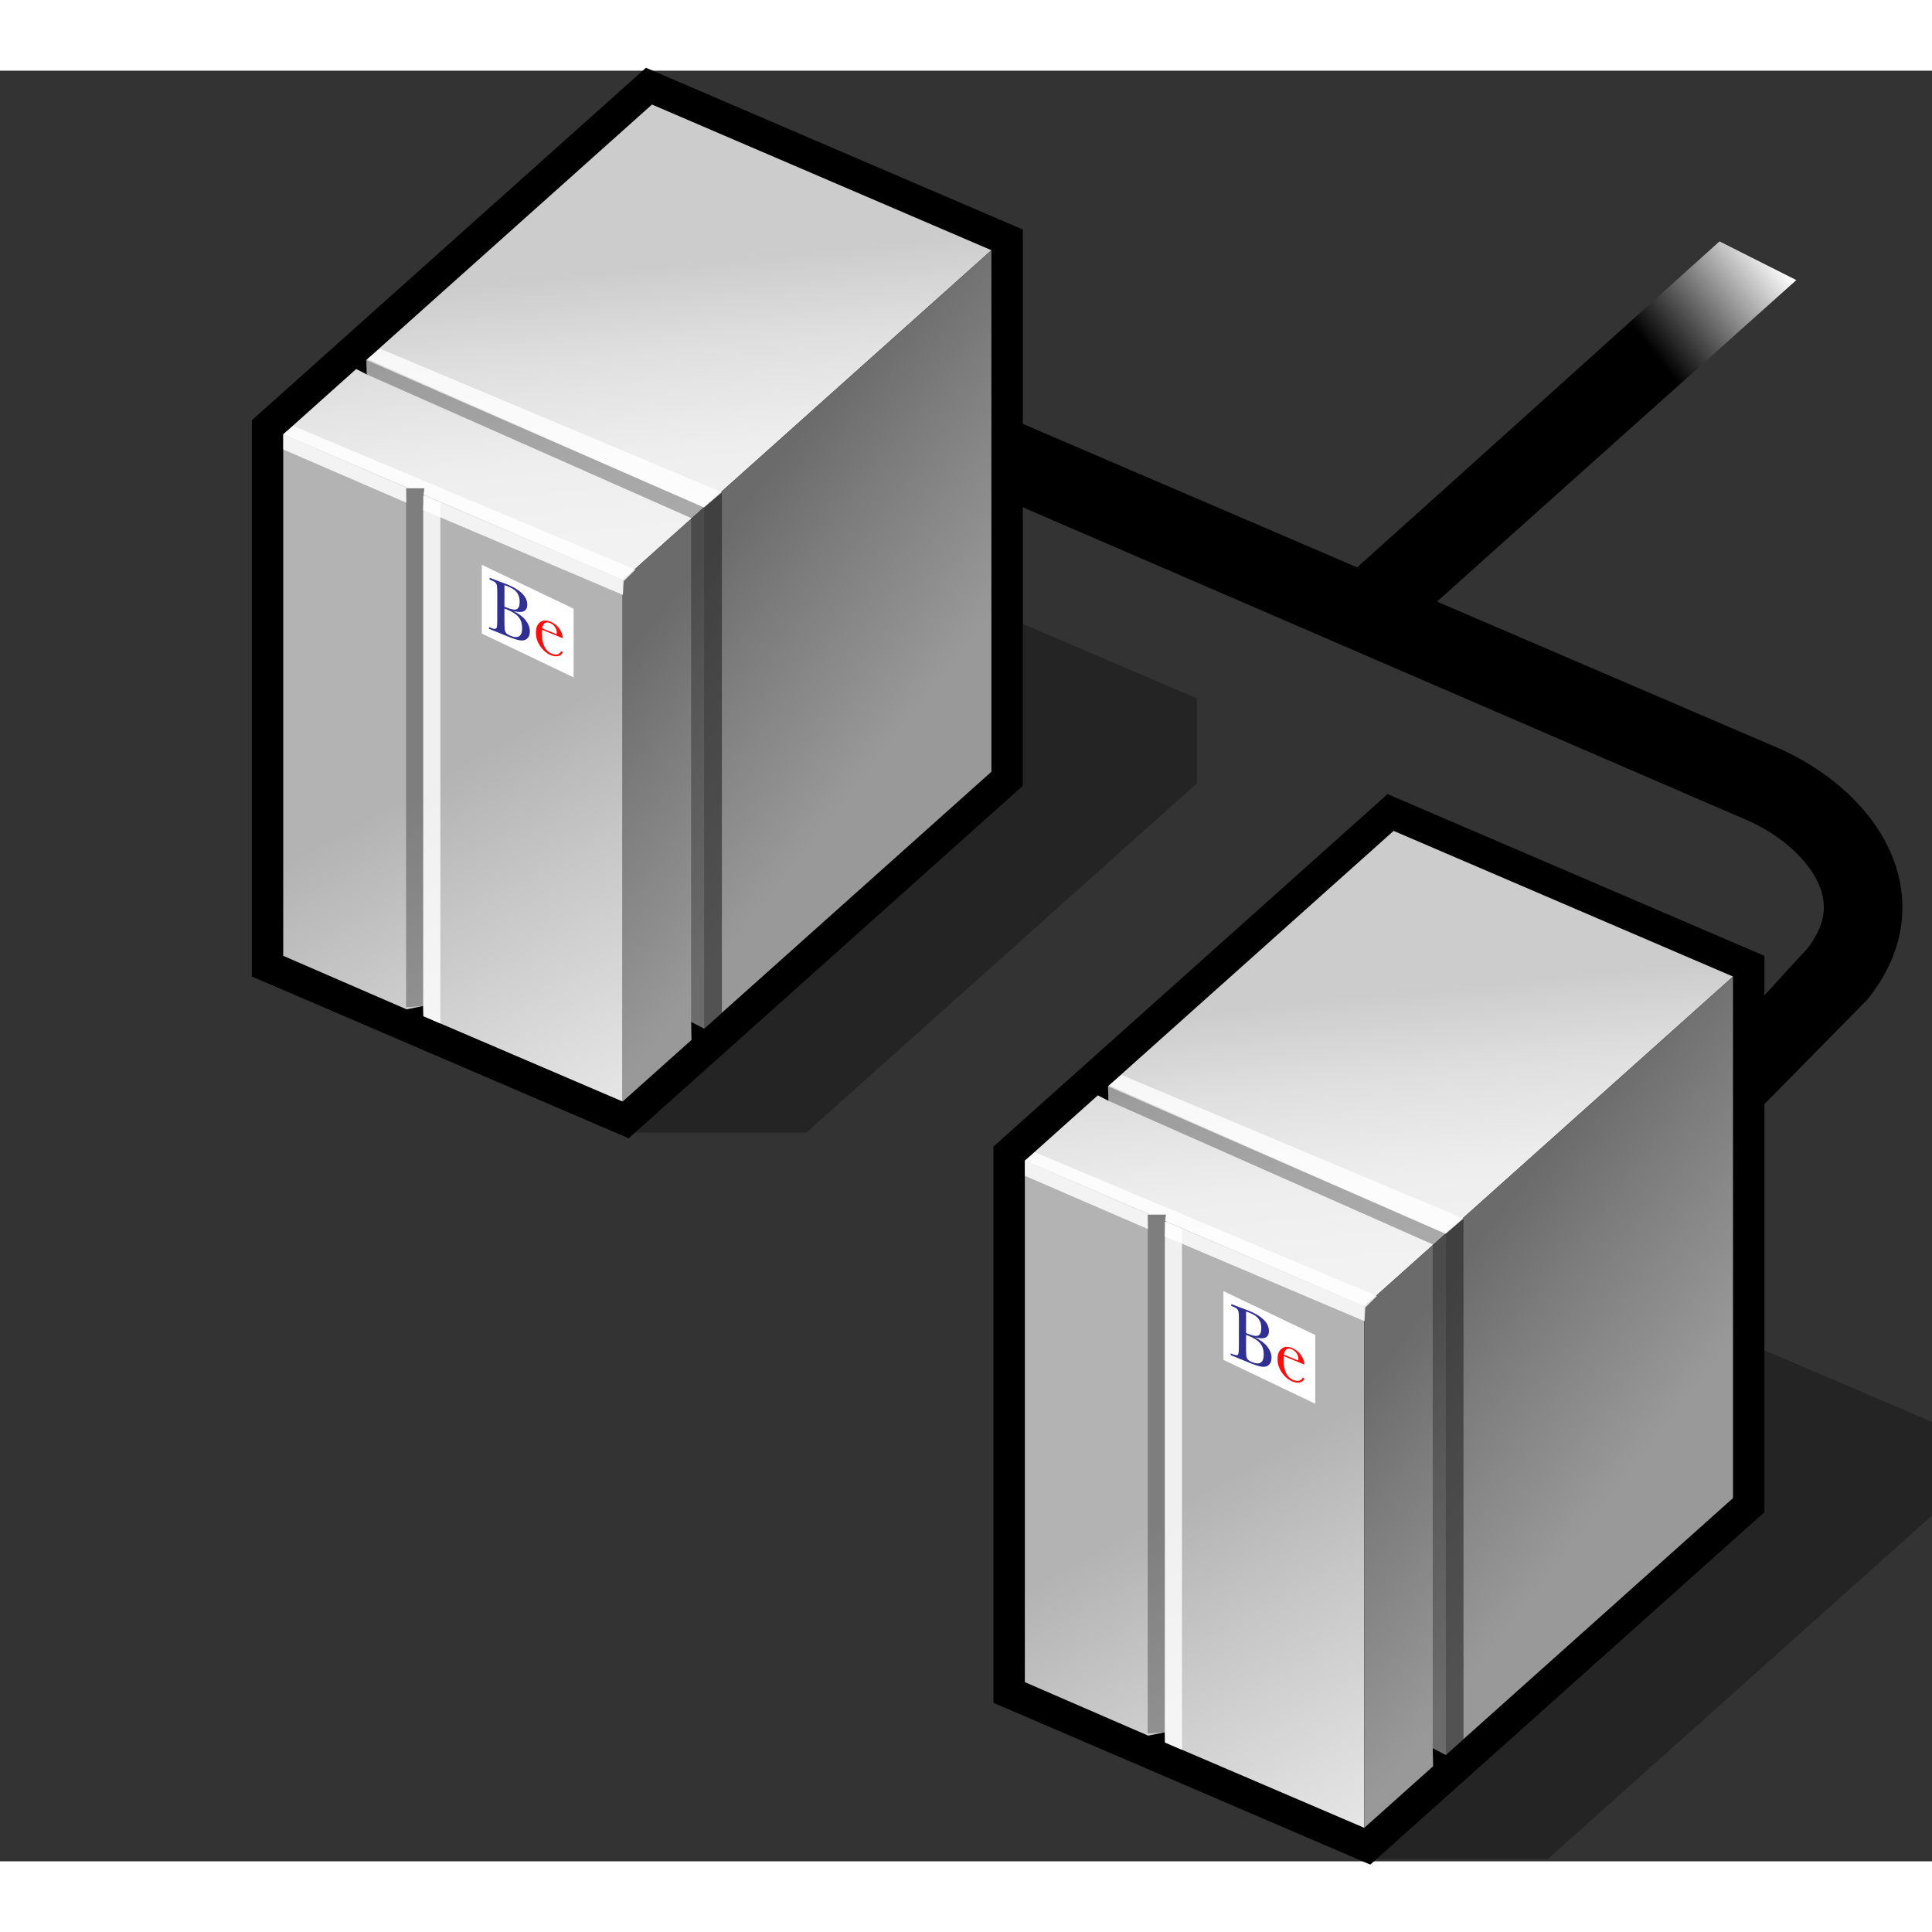 <?xml version="1.0" encoding="UTF-8" standalone="no"?>
<!-- Created with Sodipodi ("http://www.sodipodi.com/") -->
<svg
   xmlns:dc="http://purl.org/dc/elements/1.1/"
   xmlns:cc="http://web.resource.org/cc/"
   xmlns:rdf="http://www.w3.org/1999/02/22-rdf-syntax-ns#"
   xmlns:svg="http://www.w3.org/2000/svg"
   xmlns="http://www.w3.org/2000/svg"
   xmlns:sodipodi="http://sodipodi.sourceforge.net/DTD/sodipodi-0.dtd"
   xmlns:inkscape="http://www.inkscape.org/namespaces/inkscape"
   width="48pt"
   height="48pt"
   viewBox="0.237 0.185 123 114"
   overflow="visible"
   enable-background="new 0.237 0.185 123 114"
   xml:space="preserve"
   id="svg153"
   sodipodi:version="0.32"
   sodipodi:docname="network.svg"
   sodipodi:docbase="/home/joss/deb/pkg-gnome/packages/experimental/gnome-themes-extras/icons/Wasp/scalable/apps"
   inkscape:version="0.45"
   inkscape:output_extension="org.inkscape.output.svg.inkscape"
   sodipodi:modified="true"><rect x="0.237" y="0.185" width="123" height="114" fill="#333333" stroke="none"/>
  <defs
   id="defs269" />
  <sodipodi:namedview
   id="base"
   inkscape:zoom="6.3166667"
   inkscape:cx="30"
   inkscape:cy="29.920844"
   inkscape:window-width="794"
   inkscape:window-height="588"
   inkscape:window-x="159"
   inkscape:window-y="377"
   inkscape:current-layer="Layer_1_2_" />
  <g
   id="Layer_1_2_">
    <path
   d="M16.27,22.44v35.415l23.992,10.299l25.092-22.44V10.297L41.361,0L16.27,22.44z"
   id="path155" />
    <path
   d="M121.068,51.286c-1.066-4.019-4.789-6.82-7.918-8.101c0.018,0.007-10.301-4.422-21.435-9.202l19.229-17.268l-4.729-2.397    l-19.569,17.49c-11.378-4.884-22.108-9.49-22.108-9.49l-0.293,5.184l46.971,20.294c2.533,1.038,4.535,2.949,5.018,4.772    c0.078,0.292,0.117,0.583,0.117,0.874c0,0.858-0.35,1.721-1.03,2.611c-0.311,0.311-3.557,3.889-3.557,3.889v6.854l7.363-7.478    l0.095-0.12C121.656,56.083,121.569,53.176,121.068,51.286z"
   id="path156" />
    <linearGradient
   id="XMLID_1_"
   gradientUnits="userSpaceOnUse"
   x1="113.552"
   y1="12.322"
   x2="105.785"
   y2="18.49">
      <stop
   offset="0"
   style="stop-color:#FFFFFF"
   id="stop158" />
      <stop
   offset="1"
   style="stop-color:#000000"
   id="stop159" />
      
      
      
    </linearGradient>
    <path
   fill="url(#XMLID_1_)"
   d="M91.716,33.983L114.6,13.517l-4.891-2.464L86.647,31.808L91.716,33.983z"
   id="path163" />
    <path
   d="M16.535,22.599v35.026L40.215,67.8l24.873-22.246V10.526L41.408,0.354L16.535,22.599z"
   id="path164" />
    <path
   opacity="0.3"
   d="M65.088,45.555L40.215,67.8h11.35l24.873-22.246v-5.408l-11.456-4.896L65.088,45.555z"
   id="path165" />
    <linearGradient
   id="XMLID_2_"
   gradientUnits="userSpaceOnUse"
   x1="42.04"
   y1="29.752"
   x2="40.342"
   y2="12.779">
      <stop
   offset="0"
   style="stop-color:#F2F2F2"
   id="stop167" />
      <stop
   offset="0.312"
   style="stop-color:#EEEEEE"
   id="stop168" />
      <stop
   offset="0.665"
   style="stop-color:#E0E0E0"
   id="stop169" />
      <stop
   offset="1"
   style="stop-color:#CCCCCC"
   id="stop170" />
      
      
      
    </linearGradient>
    <path
   fill="url(#XMLID_2_)"
   d="M39.879,32.612L18.27,23.334l4.646-4.156l0.675,0.347l-0.029-0.924l18.183-16.26l21.609,9.274    L39.879,32.612z"
   id="path174" />
    <linearGradient
   id="XMLID_3_"
   gradientUnits="userSpaceOnUse"
   x1="40.655"
   y1="65.381"
   x2="29.098"
   y2="44.615">
      <stop
   offset="0"
   style="stop-color:#E6E6E6"
   id="stop176" />
      <stop
   offset="0.621"
   style="stop-color:#C7C7C7"
   id="stop177" />
      <stop
   offset="1"
   style="stop-color:#B3B3B3"
   id="stop178" />
      
      
      
    </linearGradient>
    <path
   fill="url(#XMLID_3_)"
   d="M39.879,65.813l-12.688-5.434l-0.018-0.647l-1.051,0.211l-7.853-3.406V23.334l7.844,3.403    l1.148,0.026l-0.067,0.443l12.684,5.405V65.813z"
   id="path182" />
    <path
   opacity="0.3"
   d="M27.173,59.732L26.09,59.81v-33.04l1.171-0.007l-0.088,0.479V59.732z"
   id="path183" />
    <path
   opacity="0.8"
   fill="#FFFFFF"
   d="M28.274,60.85l-1.083-0.471V27.204l1.083,0.47V60.85z"
   id="path184" />
    <linearGradient
   id="XMLID_4_"
   gradientUnits="userSpaceOnUse"
   x1="57.012"
   y1="42.94"
   x2="43.835"
   y2="32.619">
      <stop
   offset="0"
   style="stop-color:#999999"
   id="stop186" />
      <stop
   offset="0.684"
   style="stop-color:#7B7B7B"
   id="stop187" />
      <stop
   offset="1"
   style="stop-color:#6B6B6B"
   id="stop188" />
      
      
      
    </linearGradient>
    <path
   fill="url(#XMLID_4_)"
   d="M63.354,44.819l-18.284,16.35l-0.833-0.429l0.025,1.151l-4.383,3.921V32.612l23.475-20.997V44.819z    "
   id="path192" />
    <path
   opacity="0.8"
   fill="#FFFFFF"
   d="M23.632,18.541l21.429,9.455l1.135-0.971l-21.776-9.146L23.632,18.541z"
   id="path193" />
    <path
   opacity="0.6"
   fill="#242424"
   d="M45.061,27.996v33.207l1.135-1.014V27.025L45.061,27.996z"
   id="path194" />
    <path
   opacity="0.84"
   fill="#FFFFFF"
   d="M18.27,23.334l0.004,0.967l7.832,3.39l-0.015-0.92l1.171-0.007l-0.088,1.391l12.721,5.404    l0.048-0.876l0.741-0.731l-21.776-9.145L18.27,23.334z"
   id="path195" />
    <path
   opacity="0.3"
   d="M23.59,19.525l20.646,9.141v32.075l0.824,0.421V27.996L23.56,18.6L23.59,19.525z"
   id="path196" />
    <path
   fill="#FFFFFF"
   d="M36.756,38.812l-5.844-2.793v-4.375l5.844,2.793V38.812z"
   id="path197" />
    <g
   id="g198">
      <path
   fill="#302F92"
   d="M32.921,34.588c0.356,0.172,0.621,0.373,0.793,0.601c0.173,0.228,0.258,0.46,0.258,0.696     c0,0.206-0.059,0.358-0.176,0.46c-0.118,0.101-0.268,0.137-0.452,0.108c-0.183-0.029-0.428-0.106-0.736-0.231l-1.234-0.502     v-0.112l0.121,0.049c0.135,0.055,0.228,0.076,0.279,0.061c0.052-0.014,0.085-0.056,0.099-0.125     c0.014-0.068,0.021-0.239,0.021-0.511l0.002-1.587c0-0.264-0.007-0.438-0.022-0.521c-0.015-0.083-0.045-0.148-0.093-0.197     c-0.047-0.048-0.151-0.104-0.311-0.17l-0.061-0.024V32.47l0.518,0.195l0.589,0.221c0.86,0.35,1.29,0.781,1.29,1.293     c0,0.211-0.074,0.352-0.221,0.42C33.439,34.667,33.217,34.664,32.921,34.588z M32.352,34.429l0,0.728     c0,0.311,0.005,0.509,0.016,0.598c0.011,0.088,0.04,0.163,0.087,0.225c0.047,0.063,0.141,0.123,0.28,0.18     c0.248,0.101,0.434,0.111,0.558,0.03c0.124-0.082,0.186-0.254,0.186-0.518c0-0.27-0.069-0.498-0.21-0.683     c-0.14-0.185-0.387-0.349-0.739-0.494C32.472,34.473,32.414,34.451,32.352,34.429z M32.352,34.31     c0.039,0.018,0.071,0.031,0.098,0.042c0.335,0.136,0.563,0.174,0.686,0.115c0.122-0.06,0.184-0.211,0.185-0.455     c0-0.17-0.024-0.312-0.072-0.425c-0.048-0.113-0.121-0.214-0.216-0.304c-0.096-0.089-0.26-0.181-0.493-0.276     c-0.061-0.025-0.123-0.047-0.186-0.068L32.352,34.31z"
   id="path199" />
      <path
   fill="#FB0F0C"
   d="M36.074,36.32l-1.326-0.54c-0.006,0.093-0.01,0.163-0.01,0.21c0,0.351,0.053,0.636,0.156,0.854     c0.104,0.218,0.262,0.371,0.469,0.455c0.281,0.115,0.481,0.064,0.6-0.152l0.109,0.044c-0.049,0.143-0.146,0.229-0.295,0.261     c-0.146,0.031-0.307,0.012-0.479-0.059c-0.161-0.065-0.312-0.169-0.456-0.312c-0.143-0.142-0.26-0.309-0.351-0.5     s-0.137-0.396-0.136-0.615c0-0.31,0.088-0.532,0.265-0.666s0.397-0.146,0.661-0.04c0.249,0.102,0.441,0.257,0.577,0.467     S36.066,36.137,36.074,36.32z M35.675,36.062c0.005-0.035,0.008-0.067,0.008-0.095c0-0.142-0.04-0.268-0.12-0.377     c-0.08-0.111-0.18-0.19-0.297-0.237c-0.283-0.116-0.453-0.003-0.508,0.336L35.675,36.062z"
   id="path200" />
    </g>
    <path
   d="M63.484,68.681v35.414l23.992,10.3l25.092-22.44V56.539L88.576,46.241L63.484,68.681z"
   id="path201" />
    <path
   d="M63.75,68.84v35.026l23.68,10.174l24.873-22.244V56.767l-23.68-10.172L63.75,68.84z"
   id="path202" />
    <path
   opacity="0.3"
   d="M112.303,91.796L87.43,114.041h11.35l24.873-22.244v-5.408l-11.456-4.896L112.303,91.796z"
   id="path203" />
    <linearGradient
   id="XMLID_5_"
   gradientUnits="userSpaceOnUse"
   x1="89.255"
   y1="75.994"
   x2="87.558"
   y2="59.021">
      <stop
   offset="0"
   style="stop-color:#F2F2F2"
   id="stop205" />
      <stop
   offset="0.312"
   style="stop-color:#EEEEEE"
   id="stop206" />
      <stop
   offset="0.665"
   style="stop-color:#E0E0E0"
   id="stop207" />
      <stop
   offset="1"
   style="stop-color:#CCCCCC"
   id="stop208" />
      
      
      
    </linearGradient>
    <path
   fill="url(#XMLID_5_)"
   d="M87.094,78.853l-21.609-9.277l4.646-4.156l0.675,0.347l-0.028-0.925l18.183-16.259l21.609,9.274    L87.094,78.853z"
   id="path212" />
    <linearGradient
   id="XMLID_6_"
   gradientUnits="userSpaceOnUse"
   x1="87.869"
   y1="111.623"
   x2="76.312"
   y2="90.857">
      <stop
   offset="0"
   style="stop-color:#E6E6E6"
   id="stop214" />
      <stop
   offset="0.621"
   style="stop-color:#C7C7C7"
   id="stop215" />
      <stop
   offset="1"
   style="stop-color:#B3B3B3"
   id="stop216" />
      
      
      
    </linearGradient>
    <path
   fill="url(#XMLID_6_)"
   d="M87.094,112.054l-12.688-5.434l-0.018-0.648l-1.052,0.212l-7.853-3.406V69.576l7.844,3.403    l1.148,0.026l-0.066,0.443l12.684,5.404V112.054z"
   id="path220" />
    <path
   opacity="0.3"
   d="M74.389,105.972l-1.084,0.079v-33.04l1.172-0.006l-0.088,0.479V105.972z"
   id="path221" />
    <path
   opacity="0.8"
   fill="#FFFFFF"
   d="M75.488,107.091l-1.082-0.471V73.445l1.082,0.471V107.091z"
   id="path222" />
    <linearGradient
   id="XMLID_7_"
   gradientUnits="userSpaceOnUse"
   x1="104.227"
   y1="89.181"
   x2="91.05"
   y2="78.86">
      <stop
   offset="0"
   style="stop-color:#999999"
   id="stop224" />
      <stop
   offset="0.684"
   style="stop-color:#7B7B7B"
   id="stop225" />
      <stop
   offset="1"
   style="stop-color:#6B6B6B"
   id="stop226" />
      
      
      
    </linearGradient>
    <path
   fill="url(#XMLID_7_)"
   d="M110.568,91.06l-18.284,16.352l-0.833-0.43l0.025,1.151l-4.383,3.921V78.853l23.475-20.997V91.06z"
   id="path230" />
    <path
   opacity="0.8"
   fill="#FFFFFF"
   d="M70.847,64.783l21.429,9.454l1.135-0.971l-21.775-9.146L70.847,64.783z"
   id="path231" />
    <path
   opacity="0.6"
   fill="#242424"
   d="M92.275,74.237v33.207l1.135-1.014V73.266L92.275,74.237z"
   id="path232" />
    <path
   opacity="0.84"
   fill="#FFFFFF"
   d="M65.484,69.576l0.004,0.967l7.832,3.39l-0.016-0.921l1.172-0.006l-0.088,1.391L87.109,79.8    l0.048-0.877l0.741-0.73l-21.775-9.146L65.484,69.576z"
   id="path233" />
    <path
   opacity="0.3"
   d="M70.805,65.766l20.646,9.141v32.075l0.824,0.42V74.237l-21.501-9.396L70.805,65.766z"
   id="path234" />
    <path
   fill="#FFFFFF"
   d="M83.971,85.053l-5.844-2.793v-4.376l5.844,2.794V85.053z"
   id="path235" />
    <g
   id="g236">
      <path
   fill="#302F92"
   d="M80.136,80.83c0.356,0.172,0.621,0.373,0.794,0.6c0.173,0.229,0.258,0.461,0.258,0.697     c0,0.205-0.059,0.357-0.176,0.459c-0.118,0.102-0.269,0.137-0.452,0.108c-0.183-0.029-0.429-0.106-0.735-0.231L78.59,81.96     v-0.113l0.121,0.049c0.135,0.056,0.227,0.076,0.279,0.062c0.052-0.015,0.084-0.056,0.099-0.124     c0.014-0.068,0.021-0.24,0.021-0.512l0.002-1.587c0-0.265-0.007-0.438-0.021-0.521c-0.016-0.082-0.046-0.148-0.094-0.197     c-0.047-0.047-0.15-0.104-0.311-0.17l-0.061-0.023v-0.112l0.518,0.194l0.59,0.222c0.859,0.351,1.289,0.781,1.289,1.294     c0,0.211-0.073,0.352-0.221,0.42C80.654,80.909,80.432,80.905,80.136,80.83z M79.566,80.67v0.728     c-0.001,0.311,0.004,0.51,0.016,0.598c0.01,0.088,0.039,0.163,0.086,0.226c0.048,0.063,0.141,0.123,0.28,0.18     c0.248,0.101,0.435,0.11,0.558,0.03c0.124-0.082,0.187-0.254,0.187-0.518c0.001-0.271-0.069-0.498-0.21-0.684     c-0.14-0.185-0.387-0.348-0.739-0.493C79.688,80.714,79.629,80.693,79.566,80.67z M79.566,80.55     c0.039,0.018,0.071,0.031,0.098,0.043c0.335,0.137,0.563,0.174,0.686,0.115c0.123-0.06,0.184-0.211,0.186-0.455     c0-0.17-0.025-0.312-0.072-0.425c-0.049-0.112-0.121-0.214-0.217-0.304s-0.26-0.182-0.492-0.276     c-0.061-0.024-0.123-0.048-0.186-0.068L79.566,80.55z"
   id="path237" />
      <path
   fill="#FB0F0C"
   d="M83.289,82.561l-1.326-0.54c-0.006,0.094-0.01,0.164-0.01,0.211c0,0.351,0.053,0.636,0.156,0.854     c0.104,0.219,0.262,0.371,0.469,0.455c0.281,0.115,0.481,0.064,0.6-0.152l0.109,0.045c-0.049,0.143-0.146,0.229-0.295,0.261     c-0.146,0.031-0.307,0.012-0.479-0.059c-0.161-0.065-0.312-0.169-0.456-0.312c-0.143-0.143-0.26-0.309-0.351-0.5     c-0.091-0.19-0.137-0.395-0.136-0.614c0-0.31,0.088-0.532,0.265-0.665c0.177-0.135,0.397-0.146,0.661-0.04     c0.249,0.102,0.441,0.257,0.577,0.468C83.209,82.181,83.281,82.378,83.289,82.561z M82.89,82.304     c0.005-0.035,0.008-0.067,0.008-0.096c0-0.142-0.04-0.268-0.12-0.377c-0.08-0.111-0.18-0.19-0.297-0.238     c-0.283-0.115-0.453-0.003-0.508,0.337L82.89,82.304z"
   id="path238" />
    </g>
    
  </g>
</svg>